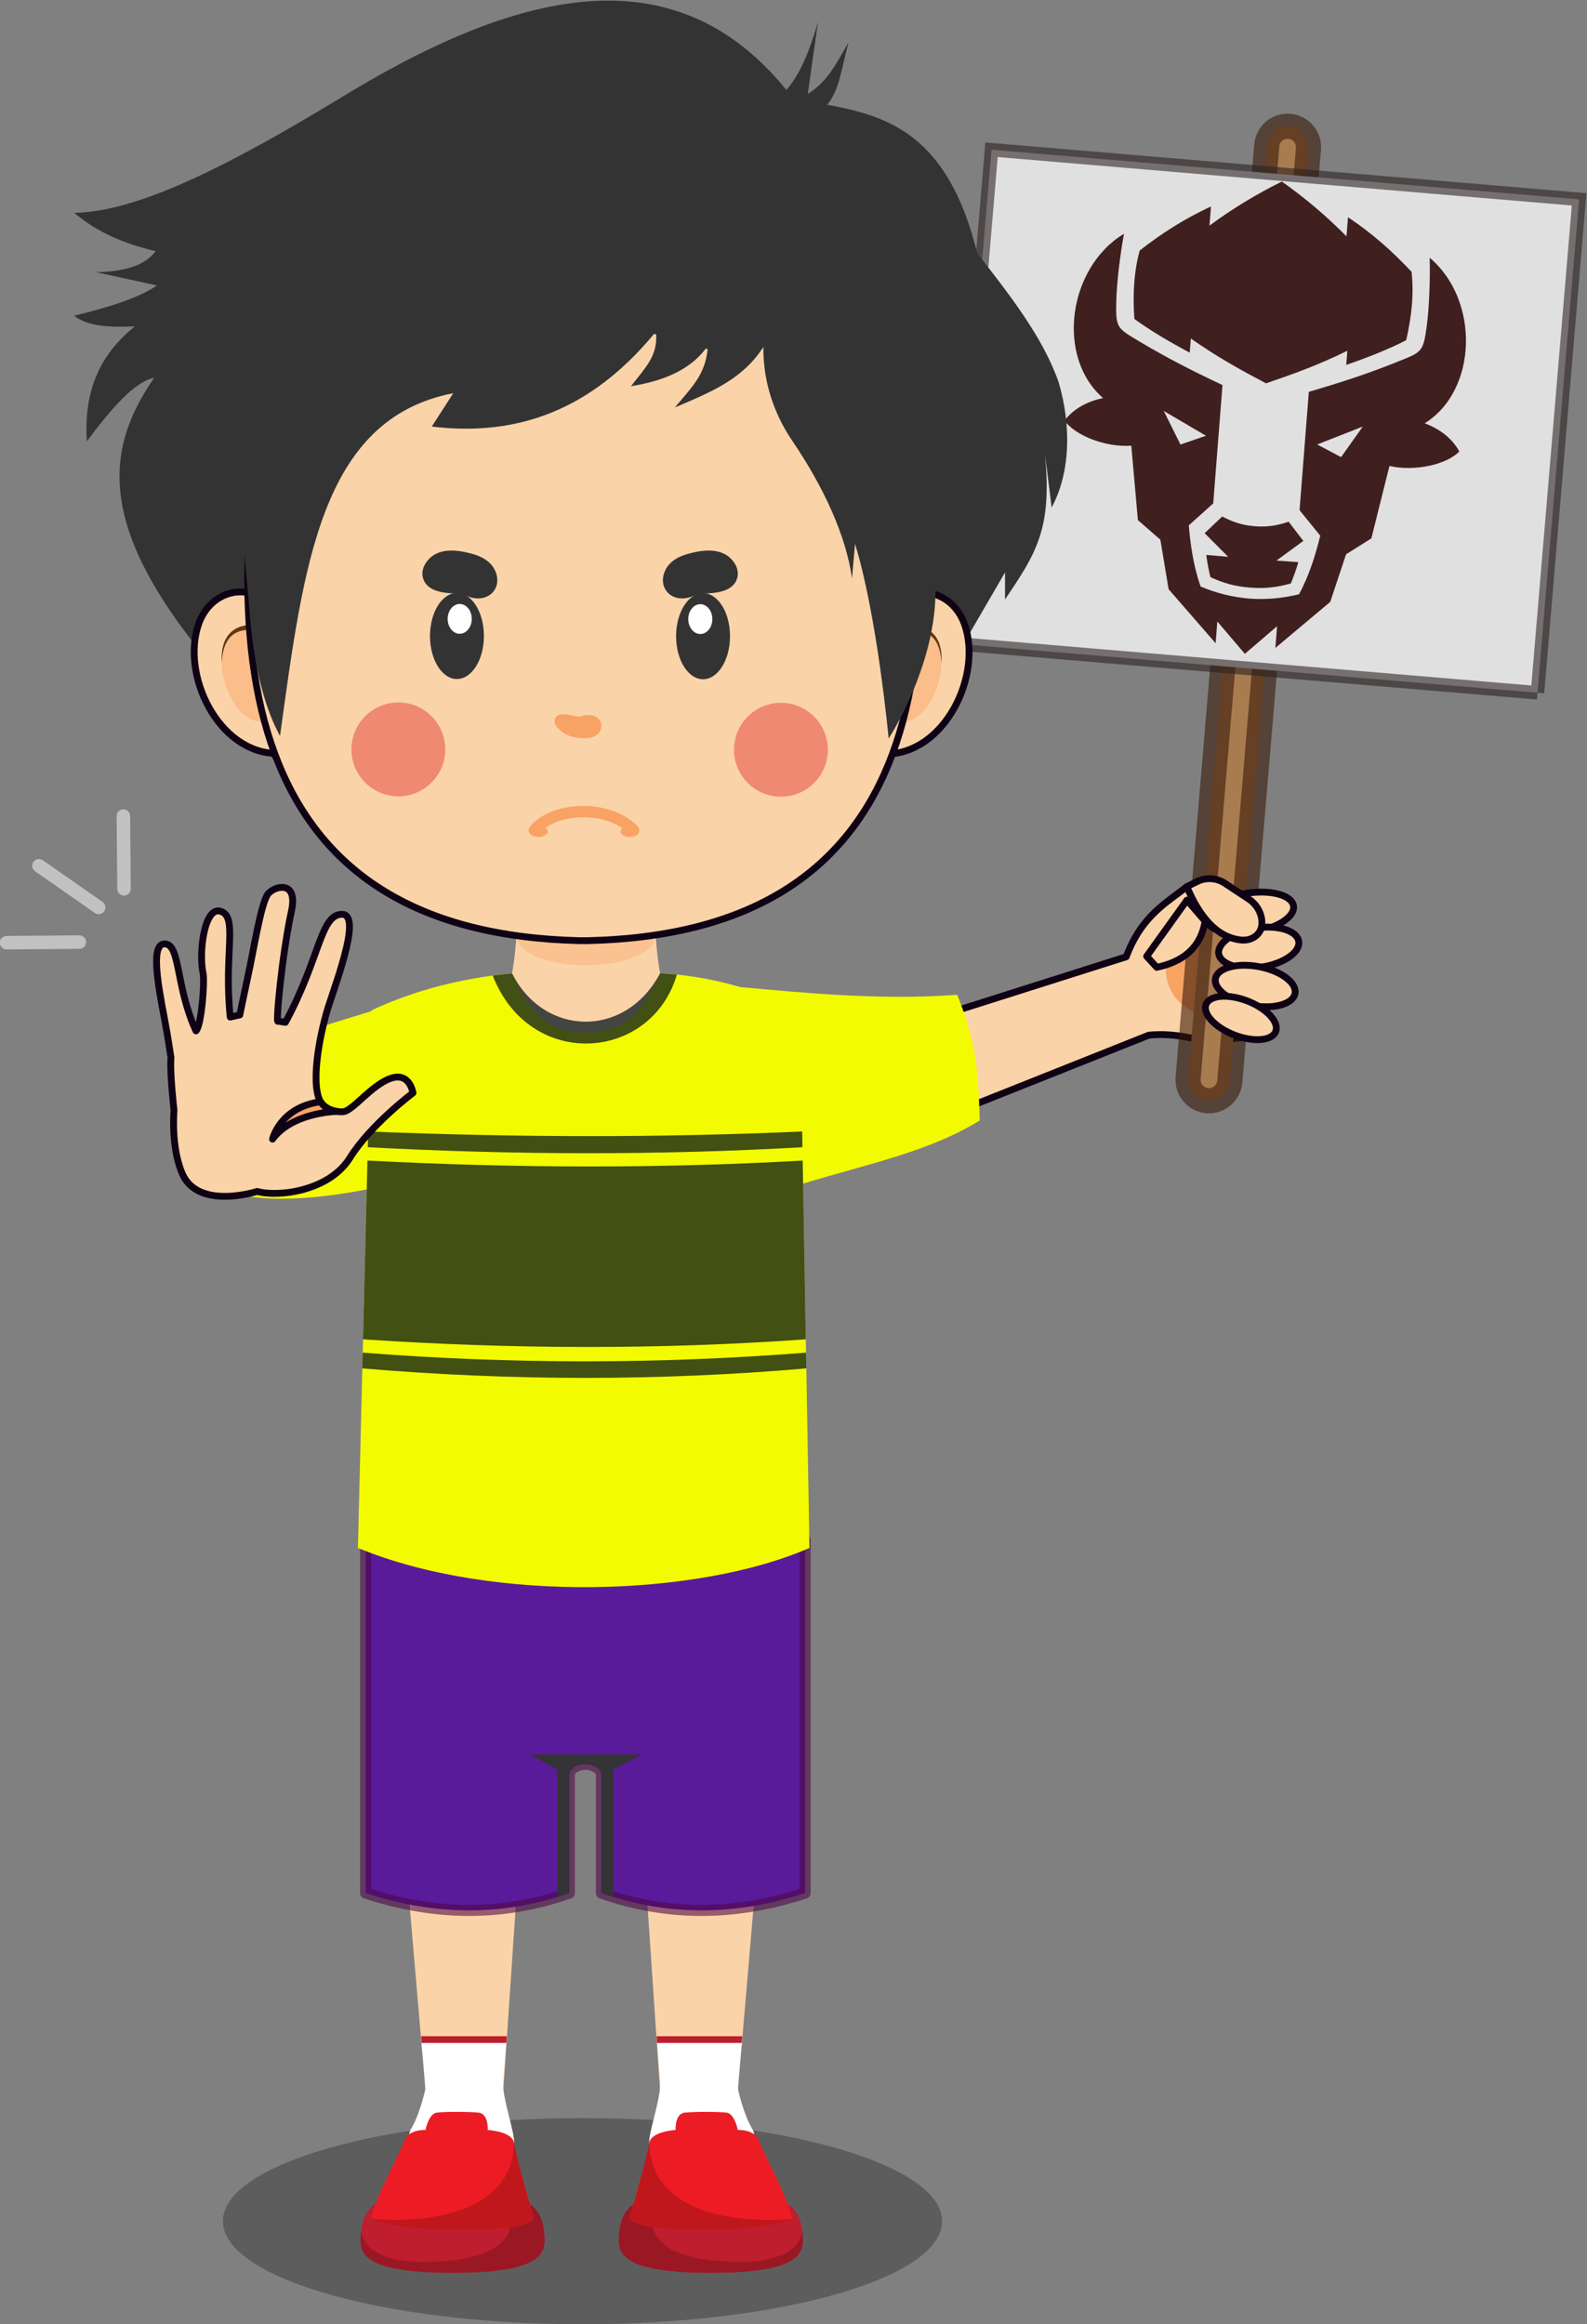 <?xml version="1.0" encoding="UTF-8" standalone="no"?>
<!-- Created with Inkscape (http://www.inkscape.org/) -->

<svg
   version="1.1"
   viewBox="0 0 3138.39 4595.095"
   sodipodi:docname="stop buffalo.svg"
   inkscape:version="1.2.2 (1:1.2.2+202305151914+b0a8486541)"
   id="svg5999"
   xmlns:inkscape="http://www.inkscape.org/namespaces/inkscape"
   xmlns:sodipodi="http://sodipodi.sourceforge.net/DTD/sodipodi-0.dtd"
   xmlns="http://www.w3.org/2000/svg"
   xmlns:svg="http://www.w3.org/2000/svg">
  <rect x="0" y="0" width="3138.39" height="4595.095" fill="#808080" stroke="none"/>
  <defs
     id="defs6" />
  <sodipodi:namedview
     id="namedview4"
     pagecolor="#505050"
     bordercolor="#ffffff"
     borderopacity="1"
     inkscape:showpageshadow="0"
     inkscape:pageopacity="0"
     inkscape:pagecheckerboard="1"
     inkscape:deskcolor="#505050"
     showgrid="false"
     inkscape:zoom="0.38512498"
     inkscape:cx="301.20092"
     inkscape:cy="2226.5499"
     inkscape:window-width="3440"
     inkscape:window-height="1369"
     inkscape:window-x="0"
     inkscape:window-y="34"
     inkscape:window-maximized="1"
     inkscape:current-layer="g12">
    <inkscape:page
       x="0"
       y="0"
       id="page8"
       width="3138.39"
       height="4595.095" />
  </sodipodi:namedview>
  <g
     id="g10"
     inkscape:groupmode="layer"
     inkscape:label="Page 1"
     transform="matrix(1.333,0,0,-1.333,-1522.406,4856.835)">
    <g
       id="g12"
       transform="matrix(0.1,0,0,0.1,3.824,-3.825)">
      <path
         d="m 25139.6,21347.1 2951,936.1 c 231.4,616.8 605.7,803.5 898.6,1039.9 l 787.3,-379.2 136.6,-1841.8 c -333.3,-55.7 -644.8,-67.2 -923.3,-12.1 -184,36.4 -371.8,48.8 -558.5,31.4 l -5.1,-0.5 -2904.9,-1156.9 -381.7,1383.1"
         style="fill:#fbd3a8;fill-opacity:1;fill-rule:nonzero;stroke:#0f0215;stroke-opacity:1;stroke-width:101.25;stroke-dasharray:none;paint-order:stroke fill markers;stroke-linejoin:round;stroke-linecap:round"
         id="path16" />
      <path
         d="m 29292.1,22878.9 -609.6,-710.1 c -32,-409.7 213.6,-673.9 680.7,-821.7 l 664.9,1113 -736,418.8"
         style="fill:#f8a364;fill-opacity:1;fill-rule:nonzero;stroke:none"
         id="path18" />
      <path
         d="m 29292.1,20149.2 v 0 c -170.7,14.4 -297.4,164.5 -283,335.1 L 30176,34317.6 c 14.4,170.6 164.5,297.3 335.1,282.9 170.7,-14.4 297.4,-164.4 283,-335.1 l -1167,-13833.2 c -14.4,-170.7 -164.4,-297.4 -335,-283"
         style="fill:#a97c50;fill-opacity:1;fill-rule:nonzero;stroke:#361504;stroke-width:372.997;stroke-dasharray:none;stroke-opacity:0.58;paint-order:stroke fill markers"
         id="path22" />
      <path
         d="m 34192,26198.6 -8717.3,735.4 617.4,7318.6 8717.3,-735.4 -617.4,-7318.6"
         style="fill:#e0e0e0;fill-opacity:1;fill-rule:nonzero;stroke:#2a1e1e;stroke-width:200.497;stroke-dasharray:none;stroke-opacity:0.58;paint-order:stroke fill markers"
         id="path24" />
      <path
         d="m 29275.6,22836.1 c 24.8,-159.6 334.2,-244.2 691.3,-188.9 357.1,55.2 626.5,229.5 601.8,389.1 -24.7,159.6 -334.2,244.2 -691.3,188.9 -357,-55.3 -626.5,-229.5 -601.8,-389.1 z"
         style="fill:none;stroke:#f8a364;stroke-width:10;stroke-linecap:butt;stroke-linejoin:miter;stroke-miterlimit:10;stroke-dasharray:none;stroke-opacity:1"
         id="path28" />
      <path
         d="m 29459.5,22327.4 c 24.7,-159.6 310.4,-247.9 638,-197.2 327.7,50.8 573.3,221.3 548.6,380.9 -24.7,159.6 -310.4,247.9 -638,197.2 -327.7,-50.7 -573.3,-221.3 -548.6,-380.9 z"
         style="fill:none;stroke:#f8a364;stroke-width:10;stroke-linecap:butt;stroke-linejoin:miter;stroke-miterlimit:10;stroke-dasharray:none;stroke-opacity:1"
         id="path30" />
      <path
         d="m 29410.8,21959.4 c -29.7,-158.7 210.4,-336.9 536.2,-398 325.9,-61.1 614.2,18.1 644,176.9 29.7,158.7 -210.3,337 -536.2,398 -325.9,61.1 -614.2,-18.1 -644,-176.9 z"
         style="fill:none;stroke:#f8a364;stroke-width:10;stroke-linecap:butt;stroke-linejoin:miter;stroke-miterlimit:10;stroke-dasharray:none;stroke-opacity:1"
         id="path32" />
      <path
         d="m 29270.2,21575.8 c -53.9,-139.1 133.8,-341.7 419.4,-452.5 285.6,-110.7 560.8,-87.8 614.8,51.4 53.9,139.1 -133.8,341.7 -419.4,452.4 -285.5,110.8 -560.8,87.8 -614.8,-51.3 z"
         style="fill:none;stroke:#f8a364;stroke-width:10;stroke-linecap:butt;stroke-linejoin:miter;stroke-miterlimit:10;stroke-dasharray:none;stroke-opacity:1"
         id="path34" />
      <path
         d="m 29279.4,22836.7 c 24.8,-159.6 334.2,-244.2 691.3,-188.9 357.1,55.2 626.5,229.4 601.8,389.1 -24.7,159.6 -334.2,244.2 -691.3,188.9 -357,-55.3 -626.5,-229.5 -601.8,-389.1"
         style="fill:#fbd3a8;fill-opacity:1;fill-rule:nonzero;stroke:#0f0215;stroke-opacity:1;stroke-width:101.25;stroke-dasharray:none;paint-order:stroke fill markers;stroke-linejoin:round;stroke-linecap:round"
         id="path36" />
      <path
         d="m 29463.3,22328 c 24.7,-159.6 310.4,-247.9 638,-197.2 327.7,50.7 573.3,221.3 548.6,380.9 -24.7,159.6 -310.4,247.9 -638,197.2 -327.7,-50.7 -573.3,-221.3 -548.6,-380.9"
         style="fill:#fbd3a8;fill-opacity:1;fill-rule:nonzero;stroke:#0f0215;stroke-opacity:1;stroke-width:101.25;stroke-dasharray:none;paint-order:stroke fill markers;stroke-linejoin:round;stroke-linecap:round"
         id="path38" />
      <path
         d="m 29414.6,21960 c -29.7,-158.7 210.4,-337 536.2,-398 325.9,-61.1 614.2,18.1 644,176.9 29.7,158.7 -210.3,336.9 -536.2,398 -325.9,61.1 -614.2,-18.1 -644,-176.9"
         style="fill:#fbd3a8;fill-opacity:1;fill-rule:nonzero;stroke:#0f0215;stroke-opacity:1;stroke-width:101.25;stroke-dasharray:none;paint-order:stroke fill markers;stroke-linejoin:round;stroke-linecap:round"
         id="path40" />
      <path
         d="m 29274.1,21576.4 c -54,-139.2 133.7,-341.7 419.3,-452.5 285.6,-110.8 560.8,-87.8 614.8,51.4 53.9,139.1 -133.8,341.6 -419.4,452.4 -285.5,110.8 -560.8,87.8 -614.7,-51.3"
         style="fill:#fbd3a8;fill-opacity:1;fill-rule:nonzero;stroke:#0f0215;stroke-opacity:1;stroke-width:101.25;stroke-dasharray:none;paint-order:stroke fill markers;stroke-linejoin:round;stroke-linecap:round"
         id="path42" />
      <path
         d="m 30090,22906.1 c 1.3,-29.1 2.4,-57.9 1.1,-86.6 -1.5,-28.6 -4.3,-56.9 -10.7,-84.1 -11.9,-54.7 -40.2,-103.9 -83.5,-134 -5,-4.2 -11,-7.2 -16.6,-10.6 -2.9,-1.6 -5.7,-3.4 -8.6,-4.9 l -9.1,-4.1 c -11.9,-5.9 -24.3,-10.5 -37.1,-13.9 -25.6,-6.9 -52.2,-9.9 -79,-8.9 -13.5,0.6 -26.1,1.5 -40.4,4.1 l -41.9,6.7 c -14.1,1.8 -27.7,5.6 -41.5,8.4 -13.7,3.3 -27.7,5.4 -41,9.8 -108.5,29 -211.3,78.1 -297.9,150.8 -87.2,71.9 -158.6,163.1 -226.8,257 50.3,-104.3 114.1,-204.7 201,-286.3 42.9,-41.1 91.9,-76.4 144.6,-104.5 52.8,-27.9 108.6,-50.5 166.2,-65.3 14.2,-4.5 28.9,-6.7 43.4,-10.1 14.6,-2.8 29,-6.8 43.7,-8.4 l 44,-6.1 c 14.2,-2.4 30.5,-3.4 45.9,-3.4 31.1,-0.1 62.5,4.3 92.4,14.1 14.9,4.8 29.6,10.9 43.2,18.7 l 10.3,5.6 c 3.4,1.9 6.6,4.3 9.9,6.5 6.4,4.4 13.1,8.6 19,13.9 24.4,19.9 44.9,45.1 58.5,73.1 13.6,27.9 21.8,57.7 25.3,87.5 6.6,59.8 -0.6,118.6 -14.4,175"
         style="fill:#f8a364;fill-opacity:1;fill-rule:nonzero;stroke:none"
         id="path44" />
      <path
         d="m 28543.8,22126.6 c 387.8,83.5 652.1,287.4 717.2,685.3 l -269.6,311.1 -597.5,-832.8 149.9,-163.6"
         style="fill:#fbd3a8;fill-opacity:1;fill-rule:nonzero;stroke:#0f0215;stroke-opacity:1;stroke-width:101.25;stroke-dasharray:none;paint-order:stroke fill markers;stroke-linejoin:round;stroke-linecap:round"
         id="path46" />
      <path
         d="m 28989.2,23323.1 152.4,75.4 c 132.5,65.5 289.8,55.7 413.1,-25.7 l 353.1,-233.2 c 108,-71.3 181.6,-186.4 194.2,-315.2 9.7,-99.5 -19.6,-178.4 -91.9,-234.7 -60.4,-46.9 -137.7,-65.7 -213.7,-57.9 -363.2,37.4 -615.5,341.4 -807.2,791.3"
         style="fill:#fbd3a8;fill-opacity:1;fill-rule:nonzero;stroke:#0f0215;stroke-opacity:1;stroke-width:101.25;stroke-dasharray:none;paint-order:stroke fill markers;stroke-linejoin:round;stroke-linecap:round"
         id="path48" />
      <path
         d="m 25358.8,3530.5 c 0,-844.6 -2388.4,-1529.2 -5334.5,-1529.2 -2946.2,0 -5334.6,684.6 -5334.6,1529.2 0,844.6 2388.4,1529.2 5334.6,1529.2 2946.1,0 5334.5,-684.6 5334.5,-1529.2"
         style="fill:#020304;fill-opacity:0.275;fill-rule:nonzero;stroke:none"
         id="path52" />
      <path
         d="m 28647.219,30378.96 626.855,-368.39 -378.755,-129.907 z m 2953.393,-231.508 -676.6,-266.217 353.886,-187.336 z m -1673.02,-2388.769 c -236.049,18.503 -406.408,71.648 -588.136,155.169 -28.209,115.25 -47.683,224.757 -60.919,329.521 l 324.858,-27.886 -349.096,350.218 260.202,247.645 c 139.385,-72.909 281.871,-128.834 484.42,-144.711 202.55,-15.878 351.978,17.165 501.052,67.463 l 218.435,-285.164 -399.431,-291.543 325.235,-23.073 c -29.398,-101.423 -65.666,-206.56 -111.49,-316.007 -192.522,-54.185 -369.111,-80.133 -605.13,-61.632 z m 2591.864,2437.169 c 208.042,-79.624 397.738,-209.179 512.712,-418.508 -181.51,-188.881 -651.216,-301.911 -1036.299,-214.4 l -268.741,-1074.437 -374.805,-235.526 -235.02,-706.027 -813.919,-682.87 25.262,322.269 -478.061,-410.057 -408.327,479.539 -25.261,-322.27 -697.607,801.355 -122.106,734.021 -333.53,291.05 -98.041,1103.189 c -394.015,-26.44 -840.373,158.398 -990.234,373.254 146.183,188.827 353.751,287.272 571.628,333.51 -702.527,609.835 -519.862,1935.627 310.37,2436.611 -55.798,-300.446 -107.753,-719.727 -114.536,-1001.451 -9.605,-399.322 11.005,-396.934 342.079,-594.958 405.011,-242.307 787.8,-437.867 1233.662,-647.249 l -137.597,-1755.346 -362.338,-325.923 c 23.534,-279.445 68.841,-609.388 176.069,-907.623 240.472,-100.665 473.354,-156.413 719.994,-178.384 247.051,-16.728 485.776,2.052 738.965,64.021 152.388,277.884 248.583,596.734 315.372,869.099 l -307.128,378.4 137.597,1755.347 c 473.011,137.354 881.628,270.878 1319.446,447.118 357.887,144.018 377.873,138.447 430.605,534.389 37.168,279.342 51.178,701.597 42.906,1007.066 742.031,-624.23 715.856,-1962.288 -73.117,-2455.209 z m -2119.803,3584.989 c -386.819,-190.822 -743.682,-409.69 -1073.832,-653.621 7.416,94.612 14.83,189.192 22.249,283.833 -400.321,-183.306 -743.482,-407.532 -1057.203,-652.533 -87.79,-316.964 -104.527,-658.773 -79.56,-1014.963 237.261,-173.32 529.335,-345.01 821.267,-499.928 5.484,69.964 10.971,139.959 16.453,209.89 412.863,-290.224 751.111,-471.958 1116.049,-665.219 390.594,134.037 753.058,260.844 1206.069,483.195 -5.481,-69.932 -10.968,-139.927 -16.452,-209.891 312.535,107.535 627.765,231.62 889.164,365.852 80.102,347.954 116.828,688.196 79.561,1014.963 -271.745,290.895 -575.807,565.854 -942.677,809.299 -7.418,-94.642 -14.832,-189.222 -22.249,-283.834 -288.077,292.392 -606.478,564.193 -958.839,812.957 v 0"
         style="fill:#401f1f;fill-opacity:1;fill-rule:evenodd;stroke:none;stroke-width:0.309"
         id="path3369" />
      <path
         d="M 17692.7,5489.1 H 18851 l 359,5314.4 h -1975.7 c 232.2,-2641.3 458.4,-5314.4 458.4,-5314.4"
         style="fill:#fbd3a8;fill-opacity:1;fill-rule:nonzero;stroke:none"
         id="path54" />
      <path
         d="m 18845.3,5581.3 49.1,644.7 -1264,-4.5 c 0,0 62.3,-581.1 62.3,-732.4 0,0 -75.7,-363.1 -211.8,-590 -136.2,-227 253,-458 752.2,-458 499.3,0 760.6,94.9 775.8,246.2 15.1,151.3 -163.6,624.7 -163.6,894"
         style="fill:#ffffff;fill-opacity:1;fill-rule:nonzero;stroke:none"
         id="path56" />
      <path
         d="m 19450.4,3400.3 c -30.3,287.4 -211.5,383.9 -211.5,383.9 0,66.2 -1142.5,0 -1142.5,0 0,0 -1142.5,66.2 -1142.5,0 0,0 -181.3,-96.5 -211.5,-383.9 -30.3,-287.4 -105.9,-635.4 1354,-635.4 1459.9,0 1384.2,348 1354,635.4"
         style="fill:#be1e2d;fill-opacity:1;fill-rule:nonzero;stroke:none"
         id="path58" />
      <path
         d="m 19450.4,3400.3 c -0.1,0.5 -0.1,1.1 -0.2,1.6 0.1,-0.6 0.1,-1.1 0.2,-1.6 m -0.2,1.9 c -0.1,0.5 -0.1,0.9 -0.2,1.3 0.1,-0.4 0.1,-0.8 0.2,-1.3 m -0.2,1.6 c -19.1,173.7 -93.5,277 -148.6,331.2 54.9,-53.6 129.4,-156.4 148.6,-331.2"
         style="fill:#6391aa;fill-opacity:1;fill-rule:nonzero;stroke:none"
         id="path60" />
      <path
         d="m 18096.4,2764.9 c -1211.8,0 -1365.6,239.8 -1365.6,485.6 0,50.4 6.4,101 11.6,149.8 0,0 -39.4,-474.3 937.2,-474.2 79.7,0 166.1,3.1 259.9,9.9 793,57.8 979,321.5 1009.7,504.9 343.1,51.4 349.9,134.1 349.9,140.5 0,0.3 0,0.4 0,0.4 v 0 0 0 c 0,0 -21.1,72.9 -51.9,181.7 l 13.6,6.1 c 10.7,-7.8 24.9,-19.2 40.6,-34.6 55.1,-54.2 129.5,-157.5 148.6,-331.2 0,-0.1 0,-0.2 0,-0.3 0.1,-0.4 0.1,-0.8 0.2,-1.3 0,-0.1 0,-0.2 0,-0.3 0.1,-0.5 0.1,-1.1 0.2,-1.6 v 0 c 5.1,-48.8 11.6,-99.4 11.6,-149.8 0,-245.8 -153.8,-485.6 -1365.6,-485.6"
         style="fill:#9a1824;fill-opacity:1;fill-rule:nonzero;stroke:none"
         id="path62" />
      <path
         d="m 18618.3,4882.9 c 0,0 15.1,242 -136.1,257.2 -151.3,15.1 -499.3,15.1 -620.3,0 -121,-15.2 -166.4,-257.2 -166.4,-257.2 0,0 -257.2,15.1 -317.7,-166.4 -60.5,-181.6 -453.9,-877.5 -484.1,-1149.8 0,0 255.3,-166.4 1337.9,-166.4 1082.6,0 1067.5,181.5 1067.5,181.5 0,0 -268.7,929.1 -290.2,1105.5 -21.5,176.4 -390.6,195.6 -390.6,195.6"
         style="fill:#ed1c24;fill-opacity:1;fill-rule:nonzero;stroke:none"
         id="path64" />
      <path
         d="m 18231.6,3400.3 c -1082.6,0 -1337.9,166.4 -1337.9,166.4 0,0 137.8,-15.6 343.2,-15.6 591.1,0 1741.4,129.8 1772,1136.2 21.5,-176.4 290.2,-1105.5 290.2,-1105.5 v 0 c 0,0 0,-0.1 0,-0.4 0,-6.4 -6.8,-89.1 -349.9,-140.5 -157.6,-23.6 -386.2,-40.6 -717.6,-40.6"
         style="fill:#c0171d;fill-opacity:1;fill-rule:nonzero;stroke:none"
         id="path66" />
      <path
         d="m 18895.6,6174 h -1259.1 l -6.5,99.4 h 1270.8 l -5.2,-99.4"
         style="fill:#be1e2d;fill-opacity:1;fill-rule:nonzero;stroke:none"
         id="path68" />
      <path
         d="m 22331.2,5489.1 h -1158.3 l -359,5314.4 h 1975.6 c -232.1,-2641.3 -458.3,-5314.4 -458.3,-5314.4"
         style="fill:#fbd3a8;fill-opacity:1;fill-rule:nonzero;stroke:none"
         id="path70" />
      <path
         d="m 21178.6,5581.3 -49.1,644.7 1263.9,-4.5 c 0,0 -62.2,-581.1 -62.2,-732.4 0,0 75.6,-363.1 211.8,-590 136.1,-227 -253,-458 -752.3,-458 -499.2,0 -760.6,94.9 -775.7,246.2 -15.1,151.3 163.6,624.7 163.6,894"
         style="fill:#ffffff;fill-opacity:1;fill-rule:nonzero;stroke:none"
         id="path72" />
      <path
         d="m 20573.5,3400.3 c 30.2,287.4 211.4,383.9 211.4,383.9 0,66.2 1142.6,0 1142.6,0 0,0 1142.5,66.2 1142.5,0 0,0 181.2,-96.5 211.5,-383.9 30.2,-287.4 105.8,-635.4 -1354,-635.4 -1459.9,0 -1384.3,348 -1354,635.4"
         style="fill:#be1e2d;fill-opacity:1;fill-rule:nonzero;stroke:none"
         id="path74" />
      <path
         d="m 20573.5,3400.3 c 0,0.5 0.1,1.1 0.1,1.6 0,-0.6 -0.1,-1.1 -0.1,-1.6 m 0.2,1.9 c 0,0.5 0.1,0.9 0.1,1.4 0,-0.5 -0.1,-0.9 -0.1,-1.4 m 0.1,1.5 c 19.2,174.6 93.5,277.4 148.3,331.1 -55,-54.3 -129.2,-157.6 -148.3,-331.1"
         style="fill:#6391aa;fill-opacity:1;fill-rule:nonzero;stroke:none"
         id="path76" />
      <path
         d="m 21927.5,2764.9 c -1211.9,0 -1365.7,239.8 -1365.6,485.6 0,50.4 6.4,101 11.6,149.8 v 0 c 0,0.5 0.1,1 0.1,1.6 0.1,0.1 0.1,0.2 0.1,0.3 0,0.5 0.1,0.9 0.1,1.4 v 0.1 c 19.1,173.5 93.3,276.8 148.3,331.1 15.9,15.5 30.2,26.9 41,34.8 l 13.6,-6.1 c -30.9,-108.8 -51.9,-181.7 -51.9,-181.7 0,0 0,-0.1 0,-0.4 0,-6.4 6.7,-89.1 349.8,-140.5 30.7,-183.4 216.7,-447.1 1009.7,-504.9 93.8,-6.8 180.3,-9.9 260,-9.9 976.5,0 937.2,474.2 937.2,474.2 5.1,-48.8 11.6,-99.4 11.6,-149.8 0,-245.8 -153.8,-485.6 -1365.6,-485.6"
         style="fill:#9a1824;fill-opacity:1;fill-rule:nonzero;stroke:none"
         id="path78" />
      <path
         d="m 21405.5,4882.9 c 0,0 -15.1,242 136.2,257.2 151.3,15.1 499.2,15.1 620.3,0 121,-15.2 166.4,-257.2 166.4,-257.2 0,0 257.2,15.1 317.7,-166.4 60.5,-181.6 453.8,-877.5 484.1,-1149.8 0,0 -255.3,-166.4 -1337.9,-166.4 -1082.7,0 -1067.5,181.5 -1067.5,181.5 0,0 268.7,929.1 290.2,1105.5 21.5,176.4 390.5,195.6 390.5,195.6"
         style="fill:#ed1c24;fill-opacity:1;fill-rule:nonzero;stroke:none"
         id="path80" />
      <path
         d="m 21792.3,3400.3 c -331.5,0 -560.1,17 -717.7,40.6 -343.1,51.4 -349.8,134.1 -349.8,140.5 0,0.3 0,0.4 0,0.4 0,0 268.7,929.1 290.2,1105.5 30.6,-1006.4 1180.8,-1136.2 1771.9,-1136.2 205.4,0 343.3,15.6 343.3,15.6 0,0 -255.3,-166.4 -1337.9,-166.4"
         style="fill:#c0171d;fill-opacity:1;fill-rule:nonzero;stroke:none"
         id="path82" />
      <path
         d="m 21128.2,6174 h 1259.1 l 6.5,99.4 h -1270.7 l 5.1,-99.4"
         style="fill:#be1e2d;fill-opacity:1;fill-rule:nonzero;stroke:none"
         id="path84" />
      <path
         d="M 20243.1,13638.9 H 16807.6 V 8396.7 c 1079.7,-354.2 2081.8,-330.3 3020.9,0 v 1751.7 c 0,34.8 15.6,67.7 42.6,89.8 113.9,93.2 277.9,93.2 391.9,0 26.9,-22.1 42.5,-55 42.5,-89.8 V 8396.7 c 939.1,-330.3 1941.2,-354.2 3020.9,0 v 5242.2 h -3083.3"
         style="fill:#5a1b9a;fill-opacity:1;fill-rule:nonzero;stroke:#4d0645;stroke-width:165.247;stroke-linecap:round;stroke-linejoin:round;stroke-dasharray:none;stroke-opacity:0.58;paint-order:stroke fill markers"
         id="path86" />
      <path
         d="m 21099.9,23172.7 h -2045 c 17,-830.2 -98.5,-1353 -220.4,-1680 -45.9,-123.3 -9.6,-262 88.5,-349.6 446.7,-399.3 1781.1,-542.4 2324.4,43.2 81.5,87.9 106.3,214.1 65.4,326.7 -119.1,328.2 -229.6,846.5 -212.9,1659.7"
         style="fill:#fbd3a8;fill-opacity:1;fill-rule:nonzero;stroke:none;stroke-width:101.25;stroke-dasharray:none"
         id="path88" />
      <path
         d="m 20073.3,22157.7 c -447.5,0 -891.7,118.1 -1008.2,349.6 l 55.4,553.9 1928.7,-13 32.7,-562 c -149.7,-220.4 -580.6,-328.5 -1008.6,-328.5"
         style="fill:#fac290;fill-opacity:1;fill-rule:nonzero;stroke:none"
         id="path90" />
      <g
         id="g5857"
         style="fill:#f3fb00;fill-opacity:1">
        <path
           d="m 22364.8,21833.9 922.7,-2917.5 c 999.9,303.6 1888.5,479.1 2630.1,939.5 -23.9,877.9 -83.6,1232.4 -334.3,1863.5 -1113.8,-82 -2222,22.9 -3218.5,114.5"
           style="fill:#f3fb00;fill-opacity:1;fill-rule:nonzero;stroke:none"
           id="path20" />
        <path
           d="m 16927.5,21488.2 -2743.8,-848.1 488.1,-1785.9 c 527.6,-271.4 1570.9,-144.1 2255.7,0 v 2634"
           style="fill:#f3fb00;fill-opacity:1;fill-rule:nonzero;stroke:none"
           id="path50" />
        <path
           d="m 23251.9,21494.4 c -693.6,328.4 -1385.7,508.5 -2076.3,543.7 -234.4,-540.1 -490.5,-874 -1101.5,-880.5 -610.9,6.5 -860.4,340.4 -1094.8,880.5 -738.9,-72 -1439.5,-246.1 -2090.6,-551.7 l -196.1,-7970.9 c 1988.4,-823.1 5038.6,-726.6 6698.8,0 l -139.5,7978.9"
           style="fill:#f3fb00;fill-opacity:1;fill-rule:nonzero;stroke:none"
           id="path92" />
      </g>
      <path
         d="m 18979.3,22038.1 c 468.1,-936.7 1677.8,-975.9 2196.3,0 l 249,-19 c -378.6,-1290.2 -2179.8,-1429.4 -2732.5,-14.5 l 287.2,33.5"
         style="mix-blend-mode:color-burn;fill:#02121b;fill-opacity:0.733;fill-rule:nonzero;stroke:none"
         id="path94" />
      <path
         d="m 23337.3,16609.6 c -2166.3,-154.5 -4356.8,-148.3 -6568.6,0 l 65.2,2651.4 c 2206.2,-114.5 4360.8,-119.3 6457,0 l 46.4,-2651.4"
         style="mix-blend-mode:color-burn;fill:#02121b;fill-opacity:0.733;fill-rule:nonzero;stroke:none"
         id="path96" />
      <path
         d="m 23287.5,19458.6 c -2106.3,-120 -4256.5,-116.8 -6448.7,0 l 5.7,233.6 c 2195.7,-89.3 4344.4,-93.6 6438.9,0 l 4.1,-233.6"
         style="mix-blend-mode:color-burn;fill:#02121b;fill-opacity:0.733;fill-rule:nonzero;stroke:none"
         id="path98" />
      <path
         d="m 23344.8,16178.4 c -2184.9,-188.7 -4380.7,-186.8 -6587,0 l 6.1,233.6 c 2200.1,-171.9 4392.4,-171.6 6576.8,0 l 4.1,-233.6"
         style="mix-blend-mode:color-burn;fill:#02121b;fill-opacity:0.733;fill-rule:nonzero;stroke:none"
         id="path100" />
      <path
         d="m 19828.5,8396.7 v 1737.2 c -3.8,80.4 76.2,175.7 238.5,174.2 v 144.1 h -828.1 l 414.1,-223.3 V 8338.8 l 175.5,57.9"
         style="fill:#343335;fill-opacity:1;fill-rule:nonzero;stroke:none"
         id="path102" />
      <path
         d="m 20305.5,8396.7 v 1737.2 c 3.8,80.4 -76.2,175.7 -238.5,174.2 v 144.1 h 828.1 l -414,-223.3 V 8338.8 l -175.6,57.9"
         style="fill:#343335;fill-opacity:1;fill-rule:nonzero;stroke:none"
         id="path104" />
      <path
         d="m 13824.8,21353.3 c 46.9,-243.9 94.3,-566.6 94.3,-566.6 -19.7,-216 45,-780.8 45,-780.8 0,0 -49.3,-543.4 123.2,-940.3 236.7,-544.2 1111.5,-262.4 1111.5,-262.4 310.6,-87.6 1066,3.2 1373.9,496.5 308.6,495.6 936.6,964.1 936.6,964.1 0,0 -47.1,317.3 -332.9,215.9 -288.6,-102.9 -565.2,-489.2 -706.9,-495.2 -28.8,-1.1 -56.9,0 -83.8,5.5 0,0 -2.2,0.6 -7.2,-0.3 -102.1,15.7 -196.2,66.9 -240.1,143.8 -3.8,3.5 -9,9.8 -11.5,17.6 -142.8,314.5 23,1067.6 128.2,1394.9 147.3,455 498.5,1392.5 187.6,1367.3 -311,-25.2 -313.5,-654.5 -825.7,-1602.8 l -108.7,17.6 c -40.7,-66.4 56.5,979.7 199.2,1637.6 96.9,453.1 -241.6,374.2 -345.8,252.9 -106.5,-120.7 -226.1,-894.5 -300.4,-1221.4 -46.7,-216.4 -93.7,-442.2 -121.1,-576.5 l -142.2,-31.9 c -96.8,949.3 116.5,1476.8 -136.8,1567.5 -251.1,90 -331.7,-626.8 -266.3,-913.9 27.7,-124.3 -23.4,-784.4 -105,-858.3 -299.5,654.4 -232.4,1261 -449.6,1288.9 -224.3,27.7 -126.5,-542.3 -15.5,-1119.7"
         style="fill:#fbd3a8;fill-opacity:1;fill-rule:nonzero;stroke:#0f0215;stroke-opacity:1;stroke-width:101.25;stroke-dasharray:none;paint-order:stroke fill markers;stroke-linejoin:round;stroke-linecap:round"
         id="path106" />
      <path
         d="m 15425.8,19578.3 c 276.2,376.9 878.6,409.4 952.7,411.4 -102.1,15.7 -196.2,66.9 -240.1,143.8 -605.6,-83.7 -712.6,-555.2 -712.6,-555.2"
         style="fill:#f8a364;fill-opacity:1;fill-rule:nonzero;stroke:#0f0215;stroke-opacity:1;stroke-width:101.25;stroke-dasharray:none;paint-order:stroke fill markers;stroke-linejoin:round;stroke-linecap:round"
         id="path108" />
      <path
         d="m 25673.7,26919 619.2,1065.3 0.2,156.5 -0.5,-557.4 c 472.8,698.4 700.7,1055.4 591.5,2170.3 l 99.9,-806.8 c 273.7,503.3 298.8,1202.1 102.4,1862.7 -231.6,659 -717.5,1283.6 -1206.1,1908 -432,1752.6 -1311.5,2036 -2226.7,2202.2 180.8,212.8 213.9,542.5 317.2,923.8 -191,-329.2 -324.2,-595.3 -604.7,-762.2 l 152.5,1067.5 c -117.3,-404.4 -258.3,-767.9 -469.2,-1010 -1658.5,2041.9 -3974,1516 -6690.8,-163.5 -1497.3,-903.6 -2898.9,-1644.3 -3874.4,-1658.8 350.4,-296.9 763.7,-463.8 1207.4,-568.2 -169,-227.8 -492.3,-302.9 -882.2,-312.1 l 900.9,-196.4 c -250.4,-175.3 -693.5,-319.4 -1227.5,-448.7 182.8,-150.1 511.4,-179 901,-157.3 -601.6,-483.7 -751.1,-1072.9 -713.4,-1705.7 364.9,489.5 713.4,888 1000.3,942.7 -681.6,-987 -874.3,-2082.1 609.8,-3965.8 l 1991.2,-2920.8 7036.2,-6.5 2365.8,2941.2"
         style="fill:#333333;fill-opacity:1;fill-rule:nonzero;stroke:none"
         id="path110" />
      <path
         d="m 15501,25298.1 c -881.2,0.8 -1442,1174.3 -1167.7,1931 66.3,183 197.3,338.7 376.2,415.3 318.9,136.4 606.3,-32.2 793.5,-158 l -2,-2188.3"
         style="fill:#fbd3a8;fill-opacity:1;fill-rule:nonzero;stroke:#0f0215;stroke-opacity:1;stroke-width:101.25;stroke-dasharray:none;paint-order:stroke fill markers;stroke-linejoin:round;stroke-linecap:round"
         id="path112" />
      <path
         d="m 15195.3,25777.1 c -550.8,117.7 -789.9,1456.3 -106.2,1367.8 l 390.8,-44.4 -1.3,-1372.6 -283.3,49.2"
         style="fill:#fbbd89;fill-opacity:1;fill-rule:nonzero;stroke:none"
         id="path114" />
      <path
         d="m 15462,27044.7 c -88,31.8 -177.5,59.9 -268.7,75.5 -90.5,13.6 -184.7,17 -268.8,-13.7 -83.7,-29.8 -153.7,-96 -192.1,-182 -39.1,-85.6 -55.1,-182.2 -61.4,-278.3 -3.3,96.3 2.3,194.8 34.2,289.3 30.7,94.4 101.8,180.3 196.6,225.1 94.8,45.6 200.7,51.7 300.8,47 100.7,-6.8 198.7,-27 295.1,-51.2 l -35.7,-111.7"
         style="fill:#603813;fill-opacity:1;fill-rule:nonzero;stroke:none"
         id="path116" />
      <path
         d="m 24519.1,25289.7 c 881.2,-0.8 1444.1,1171.7 1171.3,1928.9 -65.9,183.1 -196.6,339.1 -375.4,416 -318.7,137 -606.4,-31.1 -793.9,-156.5 l -2,-2188.4"
         style="fill:#fbd3a8;fill-opacity:1;fill-rule:nonzero;stroke:#0f0215;stroke-opacity:1;stroke-width:101.25;stroke-dasharray:none;paint-order:stroke fill markers;stroke-linejoin:round;stroke-linecap:round"
         id="path118" />
      <path
         d="m 24825.7,25768.2 c 551,116.7 792.6,1454.8 108.7,1367.6 l -390.8,-43.6 -1.3,-1372.6 283.4,48.6"
         style="fill:#fbbd89;fill-opacity:1;fill-rule:nonzero;stroke:none"
         id="path120" />
      <path
         d="m 24525.8,27148 c 96.5,24.1 194.5,44.1 295.2,50.7 100.2,4.6 206.1,-1.8 300.7,-47.6 94.8,-44.9 165.7,-131 196.2,-225.4 31.7,-94.6 37.2,-193.1 33.7,-289.3 -6.1,96.1 -22,192.7 -60.9,278.4 -38.2,86 -108.1,152.3 -191.8,182.3 -84,30.9 -178.1,27.6 -268.7,14.2 -91.2,-15.4 -180.8,-43.4 -268.9,-75 l -35.5,111.7"
         style="fill:#603813;fill-opacity:1;fill-rule:nonzero;stroke:none"
         id="path122" />
      <path
         d="m 24536.6,31835.2 -8981.9,8.2 c -1223.9,-5550.5 -351.6,-9202.3 4420.7,-9321.1 l 123.2,-0.1 c 4772.5,110 5651.6,3760.1 4438,9313"
         style="fill:#fbd3a8;fill-opacity:1;fill-rule:nonzero;stroke:#0f0215;stroke-opacity:1;stroke-width:101.25;stroke-dasharray:none;paint-order:stroke fill markers;stroke-linejoin:round;stroke-linecap:round"
         id="path124" />
      <path
         d="m 19948.5,25846.7 c 19.2,-3.9 38.4,0.6 57.2,6.1 347.3,101.4 397.2,-287.8 117.8,-322.9 -266.7,-24.2 -406.9,66 -492.7,181.7 -47,63.3 -10.3,157.3 67.9,167.3 70.1,9 161.4,-14.5 249.8,-32.2"
         style="fill:#f8a364;fill-opacity:1;fill-rule:nonzero;stroke:none"
         id="path126" />
      <path
         d="m 18561.5,27040.7 c -0.3,-352.5 -179.6,-638.1 -400.4,-637.9 -220.9,0.2 -399.6,286.2 -399.3,638.7 0.3,352.5 179.6,638 400.5,637.8 220.8,-0.2 399.5,-286.1 399.2,-638.6"
         style="fill:#333333;fill-opacity:1;fill-rule:nonzero;stroke:none"
         id="path128" />
      <path
         d="m 18381.5,27294.7 c -0.1,-122.2 -80.2,-221.2 -179,-221.1 -98.7,0.1 -178.6,99.2 -178.5,221.4 0.1,122.2 80.2,221.2 178.9,221.1 98.8,-0.1 178.7,-99.2 178.6,-221.4"
         style="fill:#ffffff;fill-opacity:1;fill-rule:nonzero;stroke:none"
         id="path130" />
      <path
         d="m 21412.9,27038.1 c -0.4,-352.5 178.4,-638.4 399.2,-638.7 220.9,-0.2 400.1,285.4 400.5,637.9 0.3,352.5 -178.5,638.5 -399.3,638.7 -220.8,0.2 -400.1,-285.4 -400.4,-637.9"
         style="fill:#333333;fill-opacity:1;fill-rule:nonzero;stroke:none"
         id="path132" />
      <path
         d="m 21593.4,27291.7 c -0.1,-122.2 79.8,-221.3 178.5,-221.4 98.7,-0.1 178.8,98.9 178.9,221.1 0.2,122.2 -79.8,221.3 -178.5,221.4 -98.7,0.1 -178.8,-98.9 -178.9,-221.1"
         style="fill:#ffffff;fill-opacity:1;fill-rule:nonzero;stroke:none"
         id="path134" />
      <path
         d="m 17988.4,25358.4 c -0.4,-384.5 -312.3,-695.8 -696.7,-695.4 -384.4,0.3 -695.8,312.2 -695.4,696.7 0.3,384.4 312.2,695.7 696.7,695.4 384.4,-0.4 695.7,-312.3 695.4,-696.7"
         style="fill:#ef8971;fill-opacity:1;fill-rule:nonzero;stroke:none"
         id="path136" />
      <path
         d="m 23664.1,25353.1 c -0.3,-384.4 -312.3,-695.8 -696.7,-695.4 -384.4,0.4 -695.7,312.3 -695.4,696.7 0.4,384.4 312.3,695.8 696.7,695.4 384.4,-0.3 695.8,-312.2 695.4,-696.7"
         style="fill:#ef8971;fill-opacity:1;fill-rule:nonzero;stroke:none"
         id="path138" />
      <path
         d="m 18301.5,27637.4 c 312.5,-139 559.8,112.9 417.9,389.9 -59.1,115.4 -177.3,185.7 -301.4,223.2 -342,103.1 -593.6,73 -724.3,-135.7 -47.1,-75.2 -59.9,-169.7 -22.9,-250.3 70.6,-154.1 266.7,-189.3 494.3,-194.6 47.3,-1.1 93.2,-13.3 136.4,-32.5"
         style="fill:#333333;fill-opacity:1;fill-rule:nonzero;stroke:none"
         id="path140" />
      <path
         d="m 21676.1,27637.4 c -312.5,-139 -559.8,112.9 -417.9,389.9 59.1,115.4 177.3,185.7 301.4,223.2 342,103.1 593.6,73 724.3,-135.7 47.1,-75.2 59.9,-169.7 22.9,-250.3 -70.6,-154.1 -266.7,-189.3 -494.3,-194.6 -47.3,-1.1 -93.2,-13.3 -136.4,-32.5"
         style="fill:#333333;fill-opacity:1;fill-rule:nonzero;stroke:none"
         id="path142" />
      <path
         d="m 24566.4,25520.4 c 0,0 -169.7,1822.7 -499.1,2887.4 l -44.7,-513 c -88.9,639.9 -423.8,1360.3 -888.4,2044.5 -273.7,403.2 -426.9,875.9 -426.4,1363.2 v 25.5 c -302.5,-470.7 -747.3,-658.1 -1313,-897.4 257.6,308.4 441.1,478.5 484.8,850.8 2.2,19.3 -21.6,28.9 -33.4,13.4 -229.9,-301.2 -614.1,-472.6 -1102.6,-548.7 200.2,259.8 389.1,436.1 374.1,754.9 -0.9,19.8 -26.4,27.2 -39.1,12 -921.2,-1106.4 -2004.6,-1521.7 -3289.9,-1365.7 l 318.9,495 c -1968.9,-382.3 -2219.7,-2553.2 -2570.9,-5083.7 -190.1,347 -389.9,935.4 -455.3,1897.7 l -377.5,4148.2 3815.1,2280 5066.6,-530.2 1960.7,-2177.9 -290.9,-3287.7 c 81.9,-1190.8 -689,-2368.3 -689,-2368.3"
         style="fill:#333333;fill-opacity:1;fill-rule:nonzero;stroke:none"
         id="path144" />
      <path
         d="m 20864.7,24150.1 c 3.4,24.7 -4.2,50.8 -22.9,70.1 -194.8,201.1 -517.2,313 -862.6,299.3 -313.3,-12.4 -588.2,-126.2 -735.2,-304.3 -29.7,-35.9 -24.6,-89.2 11.4,-118.9 4.3,-3.5 8.9,-6.5 13.6,-9 25.4,-16.2 61.8,-26.4 102.5,-26.4 76.6,0 138.7,36 138.7,80.5 0,21.3 -14.5,40.7 -38,55.1 127.2,89.3 312.2,146.2 513.7,154.2 241.3,9.6 467.2,-49.4 630.4,-160.9 -17.6,-13.5 -28.2,-30.2 -28.2,-48.4 0,-44.5 62.1,-80.5 138.7,-80.5 76.6,0 138.8,36 138.8,80.5 0,2.9 -0.3,5.8 -0.9,8.7"
         style="fill:#f8a364;fill-opacity:1;fill-rule:nonzero;stroke:none"
         id="path146" />
      <path
         d="m 12659.7,22502.1 c 0.5,-55.3 -43.9,-100.4 -99.1,-100.9 l -1080,-8.9 c -55.2,-0.5 -100.3,43.9 -100.8,99.2 -0.4,55.2 44,100.3 99.2,100.8 l 1079.9,8.9 c 55.2,0.5 100.4,-43.9 100.8,-99.1"
         style="fill:#ffffff;fill-opacity:0.512;fill-rule:nonzero;stroke:none"
         id="path148" />
      <path
         d="m 13313.4,24371.6 9,-1079.9 c 0.4,-55.2 -44,-100.4 -99.2,-100.8 -55.2,-0.5 -100.4,43.9 -100.8,99.1 l -9,1080 c -0.4,55.2 44,100.3 99.2,100.8 55.2,0.4 100.4,-44 100.8,-99.2"
         style="fill:#ffffff;fill-opacity:0.512;fill-rule:nonzero;stroke:none"
         id="path150" />
      <path
         d="m 12946.3,23016 c 0.1,-20 -5.7,-40.2 -18,-57.9 -31.6,-45.3 -93.9,-56.4 -139.2,-24.9 l -885.9,617.7 c -45.3,31.6 -56.4,93.9 -24.9,139.2 31.6,45.3 93.9,56.4 139.3,24.8 l 885.9,-617.6 c 27.6,-19.3 42.5,-50 42.8,-81.3"
         style="fill:#ffffff;fill-opacity:0.512;fill-rule:nonzero;stroke:none"
         id="path152" />
    </g>
  </g>
</svg>
